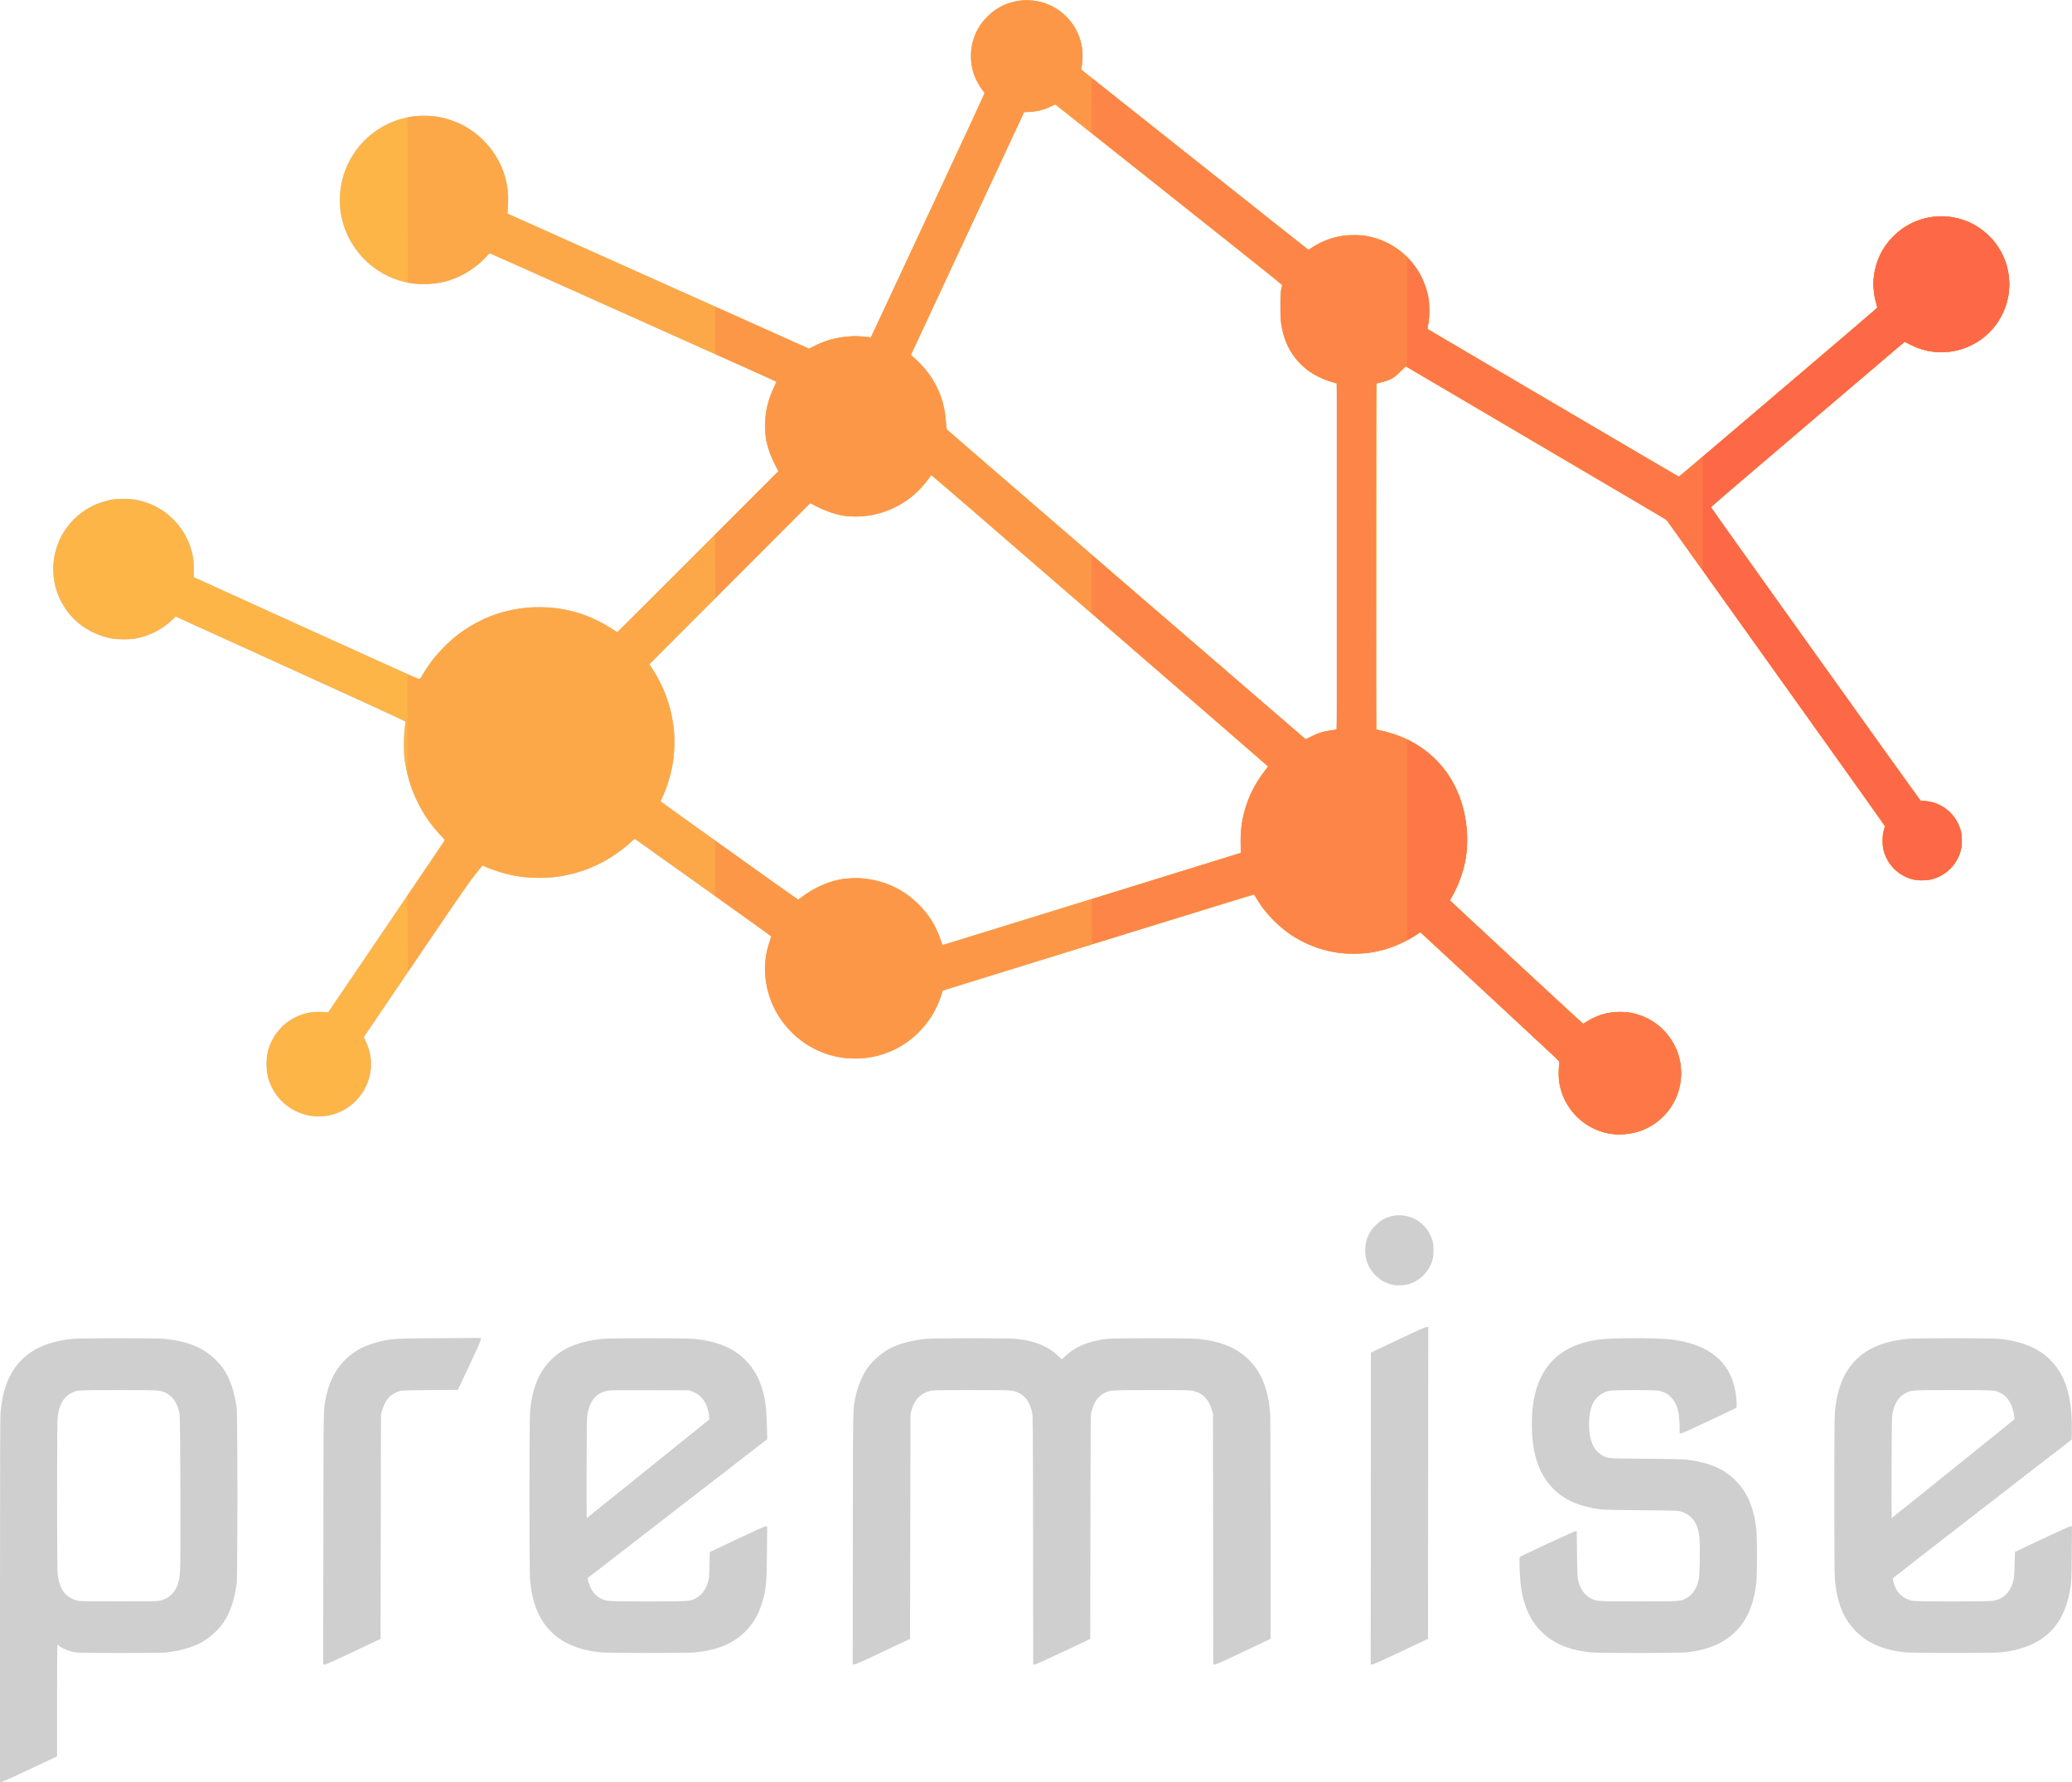<?xml version="1.0" encoding="UTF-8" standalone="no"?>
<!-- Created with Inkscape (http://www.inkscape.org/) -->

<svg
   version="1.1"
   id="svg1147"
   width="4500.174"
   height="3869.964"
   viewBox="0 0 4500.174 3869.964"
   sodipodi:docname="premise.svg"
   inkscape:version="1.2.2 (b0a84865, 2022-12-01)"
   xmlns:inkscape="http://www.inkscape.org/namespaces/inkscape"
   xmlns:sodipodi="http://sodipodi.sourceforge.net/DTD/sodipodi-0.dtd"
   xmlns="http://www.w3.org/2000/svg"
   xmlns:svg="http://www.w3.org/2000/svg">
  <defs
     id="defs1151" />
  <sodipodi:namedview
     id="namedview1149"
     pagecolor="#ffffff"
     bordercolor="#666666"
     borderopacity="1.0"
     inkscape:showpageshadow="2"
     inkscape:pageopacity="0.0"
     inkscape:pagecheckerboard="0"
     inkscape:deskcolor="#d1d1d1"
     showgrid="false"
     inkscape:zoom="0.0472"
     inkscape:cx="2224.5763"
     inkscape:cy="1927.9661"
     inkscape:window-width="733"
     inkscape:window-height="480"
     inkscape:window-x="0"
     inkscape:window-y="25"
     inkscape:window-maximized="0"
     inkscape:current-layer="g1153" />
  <g
     inkscape:groupmode="layer"
     inkscape:label="Image"
     id="g1153"
     transform="translate(-250,-565.036)">
    <g
       id="g1274">
      <path
         style="fill:#cfcfcf"
         d="m 250,4041.7 c 0,-261.263 0.347,-397.815 1.033,-406.75 4.857,-63.236 25.976,-105.827 65.967,-133.04 22.858,-15.554 52.055,-24.983 90,-29.066 17.666,-1.901 184.073,-1.934 201.5,-0.041 50.512,5.488 84.176,19.527 110.52,46.089 5.786,5.834 12.815,13.982 15.621,18.107 15.451,22.718 25.354,52.24 29.52,88 1.965,16.869 1.965,360.131 0,377 -4.219,36.22 -14.24,65.821 -29.959,88.5 -11.38,16.419 -32.063,34.305 -50.414,43.598 -19.448,9.848 -46.525,17.063 -74.577,19.872 -14.243,1.426 -183.944,1.387 -193.519,-0.045 -14.337,-2.144 -31.785,-8.987 -38.256,-15.005 -1.135,-1.056 -2.373,-1.92 -2.75,-1.92 -0.377,0 -0.701,54.562 -0.72,121.25 l -0.034,121.25 -58.844,27.75 c -37.833,17.842 -59.959,27.75 -61.966,27.75 h -3.122 v -393.3 z m 346.5,-0.204 c 10.829,-2.273 20.26,-7.412 27.132,-14.782 11.224,-12.038 15.786,-24.894 17.447,-49.159 1.492,-21.808 0.636,-334.039 -0.938,-341.789 -4.666,-22.983 -13.779,-37.123 -29.121,-45.185 -12.604,-6.623 -11.381,-6.545 -103.02,-6.545 -90.758,0 -89.849,-0.054 -102.503,6.116 -17.921,8.738 -28.174,27.581 -30.535,56.12 -1.242,15.015 -1.218,319.757 0.027,334.773 2.363,28.512 12.633,47.126 30.744,55.727 4.109,1.952 10.013,4.105 13.119,4.786 4.216,0.924 26.558,1.26 88.148,1.323 68.975,0.071 83.648,-0.156 89.5,-1.385 z M 952.281,3906.75 c 0.372,-293.954 0.099,-278.053 5.223,-304.75 9.531,-49.659 34.673,-86.022 74.527,-107.786 13.174,-7.194 33.878,-14.244 51.969,-17.695 23.365,-4.458 29.767,-4.733 121.75,-5.238 l 88.25,-0.485 -0.01,3.852 c 0,2.946 -5.834,16.199 -24.787,56.352 l -24.781,52.5 -60.963,0.523 c -55.448,0.475 -61.461,0.688 -66.463,2.345 -19.45,6.446 -30.747,19.228 -37.234,42.132 l -2.266,8 -0.5,243.929 -0.5,243.929 -58.5,27.756 c -43.272,20.531 -59.485,27.773 -62.283,27.821 l -3.783,0.065 0.346,-273.25 z m 1150,-0.5 c 0.364,-297.374 0.029,-279.295 5.693,-307.06 4.503,-22.074 14.598,-46.626 25.691,-62.484 11.828,-16.908 32.062,-34.443 50.548,-43.804 19.632,-9.941 45.593,-16.872 75.288,-20.098 17.262,-1.875 184.511,-1.866 199.5,0.011 24.082,3.016 41.771,7.712 57.5,15.264 13.385,6.427 20.944,11.573 31.059,21.148 l 8.454,8.002 6.959,-6.565 c 22.284,-21.022 50.823,-32.943 90.528,-37.816 15.72,-1.929 181.607,-1.947 199,-0.021 50.578,5.6 83.534,19.299 110.192,45.806 26.012,25.864 40.154,59.699 45.502,108.866 1.037,9.535 1.305,61.798 1.305,254.414 v 242.414 l -58.5,27.773 c -42.908,20.371 -59.496,27.79 -62.236,27.836 l -3.736,0.062 -0.287,-272.25 -0.287,-272.25 -2.228,-7.878 c -3.214,-11.367 -7.912,-20.211 -14.446,-27.196 -6.748,-7.215 -14.627,-11.701 -25.377,-14.45 -7.389,-1.89 -11.308,-1.975 -90.314,-1.958 -90.519,0.019 -90.663,0.027 -102.59,5.948 -15.155,7.523 -24.291,20.789 -29.294,42.534 -1.452,6.31 -1.645,30.9 -1.956,249.5 l -0.345,242.5 -58.822,27.75 c -37.709,17.789 -59.94,27.75 -61.935,27.75 h -3.112 l -0.301,-270.25 c -0.285,-255.789 -0.397,-270.647 -2.093,-277.664 -5.386,-22.281 -15.148,-35.928 -30.641,-42.837 -11.612,-5.178 -12.301,-5.213 -101.09,-5.232 -79.006,-0.017 -82.925,0.068 -90.314,1.958 -20.511,5.246 -33.324,18.647 -39.821,41.647 l -2.225,7.878 -0.525,244.408 -0.525,244.408 -58.887,27.842 C 2126.578,4171.559 2107.698,4180 2105.335,4180 h -3.39 z m 1124.968,-64.958 0.252,-338.708 58.5,-27.756 c 43.58,-20.678 59.457,-27.766 62.252,-27.792 l 3.751,-0.036 -0.251,338.642 -0.252,338.642 -58.908,27.858 C 3252.038,4171.321 3232.643,4180 3230.341,4180 h -3.344 z M 1552,4153.503 c -45.851,-5.368 -80.083,-19.934 -104.992,-44.676 -25.758,-25.586 -40.105,-59.599 -45.483,-107.826 -2.253,-20.205 -2.252,-354.81 0,-375 5.423,-48.596 19.508,-81.941 45.565,-107.875 25.863,-25.74 60.374,-39.908 110.409,-45.326 17.34,-1.878 183.995,-1.853 201,0.029 50.453,5.586 83.994,19.483 110.051,45.598 18.325,18.365 29.865,38.662 37.94,66.728 6.026,20.945 8.414,41.033 9.203,77.421 l 0.609,28.076 -194.401,150.323 c -106.921,82.678 -194.743,150.62 -195.16,150.982 -1.321,1.148 3.056,15.862 6.945,23.343 7.084,13.628 19.484,22.956 34.813,26.189 10.373,2.187 167.585,2.193 178,0.01 21.099,-4.43 35.304,-18.799 41.673,-42.154 1.853,-6.796 2.218,-11.554 2.733,-35.677 l 0.594,-27.835 58.962,-27.915 C 1891.686,3888.397 1910.446,3880 1912.823,3880 h 3.4 l -0.518,56.75 c -0.604,66.067 -1.751,79.156 -9.214,105.095 -8.088,28.113 -19.634,48.387 -37.959,66.655 -26.019,25.937 -58.516,39.688 -106.532,45.077 -16.8,1.886 -193.793,1.823 -210,-0.074 z m 105.672,-398.598 132.827,-107.095 -0.304,-5.655 c -0.168,-3.11 -1.234,-9.48 -2.371,-14.155 -5.06,-20.813 -16.748,-34.598 -34.899,-41.16 l -6.426,-2.323 -85.16,-0.291 c -72.032,-0.246 -86.252,-0.063 -92.24,1.185 -25.849,5.39 -40.473,24.577 -44.053,57.798 -0.999,9.267 -1.596,218.789 -0.624,218.789 0.232,0 60.195,-48.193 133.25,-107.095 z M 3702.5,4153.485 c -46.538,-5.421 -80.026,-19.861 -105.5,-45.495 -15.922,-16.022 -27.137,-34.789 -34.8,-58.238 -7.551,-23.104 -10.658,-44.266 -11.783,-80.267 -0.569,-18.184 -0.447,-22.201 0.698,-23.085 3.883,-3 119.166,-56.499 121.143,-56.219 l 2.243,0.319 0.554,49 c 0.458,40.537 0.838,50.223 2.201,56.08 4.854,20.866 14.143,34.07 29.154,41.441 12.093,5.938 12.193,5.944 102.092,5.944 89.883,0 90.075,-0.011 102,-5.931 15.023,-7.458 24.088,-20.496 29.152,-41.928 2.083,-8.814 3.117,-76.306 1.397,-91.106 -3.699,-31.817 -16.612,-49.406 -41.583,-56.642 -5.337,-1.547 -14.394,-1.8 -85.966,-2.4 -52.849,-0.444 -82.715,-1.072 -88,-1.852 -46.83,-6.909 -77.506,-20.38 -101.871,-44.738 -31.43,-31.42 -46.55,-76.7 -46.609,-139.579 -0.021,-22.637 0.953,-35.201 4.095,-52.789 12.962,-72.565 55.123,-115.431 127.385,-129.517 17.308,-3.374 33.362,-4.515 72,-5.117 44.772,-0.698 85.349,0.68 105.5,3.584 76.139,10.97 119.96,46.748 132.338,108.05 2.333,11.555 3.842,25.823 3.485,32.962 l -0.323,6.462 -58.5,27.752 c -38.361,18.198 -59.619,27.764 -61.75,27.788 l -3.25,0.036 v -12.539 c 0,-15.516 -1.469,-29.644 -4.1,-39.416 -5.929,-22.029 -20.166,-36.239 -40.655,-40.581 -9.959,-2.111 -97.697,-2.072 -107.746,0.047 -20.036,4.225 -34.573,18.345 -40.35,39.189 -3.16,11.403 -4.5,25.183 -3.861,39.706 1.612,36.639 13.94,57.601 38.71,65.822 6.358,2.11 8.211,2.172 85,2.842 62.687,0.547 80.917,1.002 90.5,2.262 47.642,6.264 78.665,19.713 104.054,45.11 25.651,25.659 39.863,59.165 44.986,106.057 2.025,18.535 2.004,98.025 -0.031,116 -5.313,46.942 -19.557,80.42 -45.073,105.936 -25.44,25.44 -59.502,39.898 -106.193,45.075 -18.11,2.008 -193.468,1.987 -210.743,-0.026 z m 684,0.031 c -46.34,-5.168 -79.804,-19.561 -105.576,-45.408 -27.711,-27.792 -42.077,-64.292 -45.894,-116.607 -1.393,-19.093 -1.39,-338.409 0,-356.55 4.259,-55.443 21.164,-95.191 52,-122.262 25.372,-22.274 58.381,-34.877 104.467,-39.884 17.39,-1.889 183.814,-1.86 201.5,0.036 66.746,7.154 108.988,31.837 134.344,78.5 15.993,29.432 23.282,68.405 22.47,120.145 l -0.314,19.984 -193.5,149.699 c -106.425,82.334 -193.944,150.398 -194.486,151.252 -1.378,2.17 1.619,13.279 5.995,22.224 6.561,13.411 20.042,23.67 35.376,26.92 10.025,2.125 167.515,2.059 177.587,-0.074 16.955,-3.591 29.172,-12.898 36.574,-27.861 6.382,-12.902 7.971,-22.544 8.673,-52.627 l 0.595,-25.5 58.712,-27.75 c 38.999,-18.433 59.793,-27.75 61.932,-27.75 h 3.22 l -0.477,58.25 c -0.481,58.793 -0.842,65.32 -4.731,85.584 -14.957,77.935 -63.604,120.434 -148.47,129.706 -17.385,1.899 -192.935,1.879 -210,-0.024 z m 105.64,-398.766 133.037,-107.25 -0.694,-6.5 c -2.618,-24.507 -13.27,-42.723 -29.702,-50.794 -12.656,-6.216 -11.895,-6.171 -102.781,-6.171 -91.639,0 -90.417,-0.078 -103.02,6.545 -15.243,8.01 -23.669,20.796 -28.632,43.449 -1.445,6.597 -1.687,20.376 -2.062,117.721 -0.234,60.638 -0.145,110.25 0.196,110.25 0.342,0 60.488,-48.263 133.659,-107.25 z M 3277.881,3355.996 c -7.695,-1.221 -19.262,-5.385 -25.748,-9.269 -2.965,-1.775 -8.694,-6.297 -12.732,-10.049 C 3223.241,3321.665 3215,3302.691 3215,3280.5 c 0,-22.191 8.241,-41.165 24.4,-56.179 8.783,-8.161 15.586,-12.39 25.495,-15.852 35.549,-12.42 74.296,3.744 91.159,38.031 5.963,12.123 7.424,18.843 7.394,34 -0.021,10.373 -0.475,14.578 -2.251,20.809 -7.644,26.835 -29.324,47.78 -55.537,53.655 -6.846,1.534 -21.247,2.069 -27.78,1.032 z M 3746.5,3027.492 c -11.238,-2.073 -18.761,-4.26 -28.9,-8.401 -40.878,-16.696 -70.82,-52.909 -80.28,-97.091 -1.946,-9.086 -2.567,-36.517 -1.056,-46.596 l 0.764,-5.096 -137.221,-127.404 c -75.472,-70.072 -143.438,-133.195 -151.036,-140.272 l -13.815,-12.868 -9.228,6.018 c -54.882,35.79 -115.829,48.367 -179.685,37.078 -28.059,-4.96 -57.163,-15.97 -82.901,-31.362 -31.949,-19.105 -64.428,-51.671 -83.636,-83.858 -3.164,-5.302 -6.26,-9.635 -6.88,-9.629 -0.62,0.01 -152.71,46.918 -337.979,104.25 l -336.852,104.239 -3.905,12 c -4.429,13.61 -15.381,36.505 -22.563,47.167 -12.35,18.335 -30.752,37.912 -46.778,49.763 -27.067,20.017 -59.307,33.043 -92.873,37.525 -10.09,1.347 -36.82,1.343 -47.704,-0.01 -54.291,-6.736 -101.376,-34.287 -134.514,-78.711 -20.683,-27.727 -33.852,-61.904 -37.412,-97.094 -2.648,-26.179 0.019,-49.121 8.861,-76.235 2.218,-6.802 3.709,-12.672 3.312,-13.046 -1.684,-1.587 -295.337,-210.863 -295.88,-210.863 -0.329,0 -3.721,2.946 -7.538,6.547 -16.505,15.57 -39.899,32.23 -61.303,43.657 -31.849,17.004 -62.935,27.046 -100.5,32.465 -19.049,2.748 -59.416,2.485 -79,-0.515 -26.017,-3.986 -52.011,-11.242 -74.028,-20.666 l -7.758,-3.321 -2.448,2.666 c -15.405,16.777 -34.459,43.934 -141.596,201.812 l -114.074,168.1 3.39,6.383 c 7.614,14.338 12.515,34.653 12.515,51.871 0,30.137 -11.995,58.91 -33.543,80.457 -44.977,44.977 -117.373,44.47 -161.756,-1.134 -9.024,-9.272 -13.813,-15.94 -19.574,-27.253 -9.401,-18.46 -12.418,-31.111 -12.418,-52.069 0,-20.958 3.017,-33.609 12.418,-52.069 15.821,-31.067 43.992,-52.306 78.988,-59.551 8.816,-1.825 28.467,-2.438 37.386,-1.167 l 5,0.713 125.5,-185.027 c 69.025,-101.765 126.152,-186.099 126.949,-187.409 1.399,-2.3 1.143,-2.7 -7.514,-11.685 -44.53,-46.224 -71.942,-105.478 -79.48,-171.804 -2.275,-20.018 -0.98,-56.222 2.594,-72.5 0.241,-1.1 -0.151,-2.761 -0.871,-3.69 -0.721,-0.93 -113.106,-52.524 -249.744,-114.655 L 631.5,1904.19 l -6.5,6.231 c -22.411,21.483 -48.614,35.239 -78.536,41.23 -12.58,2.519 -43.321,2.524 -55.874,0.01 -60.633,-12.144 -106.609,-56.034 -121.009,-115.52 -5.629,-23.254 -5.629,-47.026 0,-70.28 10.884,-44.961 39.98,-81.554 81.382,-102.351 9.2,-4.621 27.782,-10.801 39.079,-12.997 11.799,-2.293 33.276,-3.039 45.735,-1.589 58.771,6.844 108.609,47.12 127.546,103.076 6.226,18.397 9.057,38.525 8.016,57 l -0.535,9.5 243.598,110.638 C 1048.381,1989.988 1158,2039.438 1158,2039.026 c 0,-0.412 1.063,-0.546 2.363,-0.297 2.045,0.391 2.876,-0.47 6.168,-6.389 17.923,-32.222 46.596,-65.142 77.469,-88.941 70.461,-54.316 162.582,-73.107 249.532,-50.898 30.575,7.809 59.744,20.862 87.468,39.141 l 9.5,6.264 174.873,-174.826 174.873,-174.826 -5.564,-10.377 c -6.523,-12.166 -13.329,-28.719 -17.013,-41.377 -11.911,-40.929 -7.305,-87.859 12.767,-130.087 3.079,-6.478 5.253,-12.122 4.831,-12.542 -0.422,-0.42 -140.492,-63.353 -311.267,-139.85 l -310.5,-139.087 -8.247,8.934 c -23.218,25.151 -57.175,45.291 -89.753,53.23 -20.7,5.045 -51.656,6.477 -71.881,3.327 -53.844,-8.387 -99.88,-38.99 -128.802,-85.621 -17.88,-28.828 -26.849,-60.882 -26.798,-95.776 0.101,-70.103 39.345,-132.927 102.48,-164.057 43.145,-21.273 92.545,-24.651 138.326,-9.459 60.458,20.063 107.352,72.119 121.153,134.49 3.249,14.681 4.336,28.254 3.643,45.486 -0.354,8.808 -0.899,17.59 -1.21,19.515 l -0.566,3.5 327.617,146.738 327.617,146.738 14.21,-6.928 c 28.459,-13.876 55.796,-20.098 87.92,-20.013 7.309,0.019 17.468,0.626 22.575,1.348 5.107,0.722 9.449,1.044 9.65,0.715 0.554,-0.908 244.61,-523.151 246.106,-526.631 1.254,-2.915 1.109,-3.285 -3.717,-9.495 -28.44,-36.598 -33.416,-86.831 -12.706,-128.267 14.91,-29.832 44.102,-54.187 75.16,-62.708 18.711,-5.133 35.439,-6.251 52.393,-3.502 54.759,8.881 95.61,51.914 102.407,107.877 1.282,10.551 0.742,23.487 -1.452,34.835 l -1.297,6.708 246.282,195.542 C 2980.067,1019.006 3091.308,1107 3091.815,1107 c 0.506,0 4.018,-2.077 7.803,-4.615 20.227,-13.564 47.002,-23.303 72.723,-26.45 13.17,-1.612 35.258,-0.705 48.932,2.009 66.369,13.171 117.453,64.405 130.937,131.325 3.106,15.416 3.167,45.237 0.122,59.991 -1.432,6.938 -1.699,10.002 -0.923,10.598 4.016,3.086 543.395,319.545 544.712,319.589 1.971,0.065 430.885,-365.028 430.866,-366.754 -0.01,-0.655 -0.878,-3.949 -1.934,-7.32 -8.708,-27.774 -8.508,-60.229 0.543,-88.112 14.575,-44.898 50.274,-80.679 95.404,-95.623 35.083,-11.617 72.554,-9.324 107.5,6.579 16.758,7.626 36.425,22.156 48.226,35.629 24.566,28.046 37.423,61.754 37.441,98.155 0.038,77.912 -59.037,141.807 -136.716,147.869 -26.725,2.086 -53.296,-3.322 -78.073,-15.889 -6.484,-3.289 -12.149,-5.98 -12.588,-5.98 -1.24,0 -420.258,357.062 -420.534,358.355 -0.135,0.63 102.035,144.245 227.043,319.145 l 227.288,318 9.457,0.729 c 27.65,2.13 51.571,15.97 66.955,38.736 17.432,25.796 19.116,59.877 4.351,88.059 -22.386,42.73 -76.628,59.124 -118.349,35.769 -35.147,-19.674 -52.578,-61.256 -41.543,-99.102 l 2.568,-8.808 L 4106.762,2026.561 3869.5,1694.237 3594.602,1532.369 c -151.194,-89.028 -278.688,-164.061 -283.32,-166.74 l -8.422,-4.871 -10.739,10.871 c -5.906,5.979 -13.338,12.411 -16.514,14.294 -6.832,4.049 -18.095,8.17 -28.857,10.558 l -7.75,1.72 v 375.431 c 0,299.481 0.253,375.506 1.25,375.801 0.688,0.203 6.65,1.586 13.25,3.072 68.931,15.522 125.102,57.94 155.376,117.335 14.703,28.845 23.015,57.458 26.594,91.537 5.73,54.563 -5.014,104.671 -32.831,153.124 l -3.445,6 144.599,134.203 144.599,134.203 4.784,-3.437 c 14.139,-10.158 37.086,-19.144 55.952,-21.91 56.081,-8.223 111.796,20.551 137.603,71.066 6.384,12.496 9.719,21.832 12.198,34.142 9.183,45.606 -5.038,91.079 -38.548,123.263 -19.193,18.434 -44.779,31.269 -70.719,35.476 -11.05,1.792 -33.412,1.785 -43.162,-0.014 z m -1124.982,-510.372 322.982,-99.88 -0.345,-18.37 c -0.818,-43.586 7.601,-81.451 26.319,-118.37 8.222,-16.217 15.084,-27.031 25.944,-40.888 7.476,-9.539 7.685,-9.95 5.916,-11.646 C 2997.388,2223.224 2273.615,1597 2273.081,1597 c -0.34,0 -3.529,4.123 -7.085,9.162 -7.509,10.639 -22.907,27.1 -33.859,36.198 -20.606,17.116 -45.907,30.369 -71.918,37.673 -19.77,5.551 -26.667,6.405 -51.719,6.404 -20.107,0 -24.258,-0.281 -33,-2.226 -16.86,-3.751 -32.248,-9.326 -49.5,-17.936 l -16.5,-8.234 -32.573,32.73 c -17.915,18.001 -96.387,96.721 -174.383,174.932 l -141.811,142.203 6.208,9.584 c 26.992,41.667 42.75,86.939 47.169,135.511 1.401,15.406 0.579,48.536 -1.565,63 -4.151,28.008 -12.404,55.896 -24.268,82 l -3.409,7.5 2.815,2.185 c 1.548,1.202 68.73,49.207 149.291,106.678 l 146.476,104.493 4.524,-3.453 c 27.435,-20.939 56.035,-34.43 85.933,-40.535 12.659,-2.585 42.134,-3.605 55.721,-1.929 77.331,9.539 142.01,63.011 164.577,136.06 2.222,7.193 2.587,8 3.62,8 0.39,0 146.051,-44.946 323.691,-99.88 z m 478.125,-353.621 c 13.636,-6.894 24.954,-10.388 40.4,-12.47 4.651,-0.627 9.469,-1.349 10.707,-1.604 l 2.25,-0.464 v -375.439 -375.439 l -7.25,-2.086 c -11.773,-3.387 -30.312,-10.986 -39.082,-16.019 -13.532,-7.766 -21.656,-13.938 -32.203,-24.464 -11.807,-11.785 -20.641,-24.368 -27.964,-39.835 -12.335,-26.052 -15.882,-45.633 -15.884,-87.68 -9e-4,-26.036 0.36,-29.963 3.909,-42.5 0.477,-1.687 -38.031,-32.653 -246.01,-197.824 l -246.576,-195.824 -9.22,4.459 c -15.733,7.61 -29.825,11.225 -48.111,12.344 l -10.38,0.635 -122.222,261.906 c -67.222,144.048 -122.422,262.673 -122.667,263.611 -0.306,1.171 1.755,3.538 6.59,7.566 29.075,24.22 52.886,61.969 62.558,99.178 3.498,13.458 5.299,25.282 6.365,41.788 0.611,9.466 1.329,14.25 2.27,15.143 6.153,5.832 778.254,671.519 778.865,671.519 0.438,0 6.583,-2.925 13.654,-6.5 z"
         id="path1288" />
      <path
         style="fill:#fdb548"
         d="m 3755.5,3028.3 c -55.113,-5.007 -102.856,-46.104 -116.454,-100.245 -4.034,-16.06 -4.769,-31.468 -2.554,-53.556 l 0.501,-5 -150.44,-139.481 c -82.742,-76.715 -150.892,-139.632 -151.444,-139.816 -0.552,-0.184 -4.29,1.864 -8.306,4.551 -59.046,39.506 -131.58,51.575 -200.384,33.341 -59.981,-15.895 -114.73,-57.047 -146.128,-109.837 -2.865,-4.817 -5.565,-9.313 -6,-9.991 -0.587,-0.916 -87.705,25.661 -338.831,103.365 l -338.041,104.598 -3.727,11.635 c -18.131,56.601 -62.148,103.067 -117.055,123.57 -42.067,15.708 -89.611,16.572 -132.136,2.403 -11.234,-3.743 -34.663,-15.157 -44.192,-21.529 -44.175,-29.539 -74.623,-74.335 -84.819,-124.788 -6.782,-33.561 -5.02,-63.52 5.668,-96.382 2.966,-9.119 3.727,-12.655 2.901,-13.48 -0.616,-0.616 -67.368,-48.442 -148.339,-106.282 L 1628.5,2386.215 l -5,4.769 c -14.247,13.589 -34.582,28.831 -53.251,39.917 -72.451,43.02 -160.713,52.551 -240.625,25.985 -8.181,-2.72 -18.684,-6.6 -23.34,-8.622 l -8.464,-3.676 -1.66,2.124 c -0.913,1.168 -7.797,9.699 -15.298,18.957 -10.527,12.993 -38.79,53.899 -123.906,179.333 -60.647,89.375 -111.782,164.781 -113.634,167.57 l -3.366,5.07 4.46,9.43 c 15.228,32.197 15.081,66.989 -0.416,98.579 -16.232,33.089 -47.031,56.24 -83,62.389 -10.428,1.783 -30.705,1.522 -40.5,-0.521 -29.167,-6.082 -53.836,-21.918 -70.399,-45.191 -14.461,-20.32 -21.178,-41.357 -21.178,-66.326 0,-23.75 5.899,-43.489 18.782,-62.852 23.081,-34.689 63.223,-53.917 104.461,-50.037 5.591,0.526 10.487,0.604 10.879,0.173 1.599,-1.759 252.042,-371.348 252.574,-372.732 0.374,-0.975 -2.775,-5.103 -8.998,-11.795 -21.809,-23.453 -36.355,-44.687 -50.618,-73.893 -13.941,-28.546 -22.725,-58.087 -27.167,-91.363 -2.051,-15.366 -1.768,-53.144 0.512,-68.188 1.796,-11.851 1.796,-12.241 0,-14.114 -1.016,-1.059 -113.438,-52.609 -249.826,-114.554 l -247.979,-112.628 -5.521,5.323 c -22.841,22.024 -48.924,35.79 -79.293,41.849 -15.867,3.166 -41.585,3.131 -56.728,-0.077 C 435.827,1939.636 393.13,1903.52 375.193,1854 368.506,1835.541 366,1821.091 366,1801 c 0,-20.091 2.506,-34.541 9.193,-53 15.291,-42.213 51.211,-77.192 93.867,-91.407 18.881,-6.292 29.149,-7.942 49.44,-7.942 20.291,0 30.56,1.649 49.44,7.942 45.436,15.142 82.419,53.282 96.438,99.454 5.116,16.851 5.932,22.478 6.225,42.953 l 0.28,19.5 242.989,110.5 c 133.644,60.775 244.303,110.545 245.911,110.599 2.571,0.087 3.315,-0.616 6.196,-5.856 4.825,-8.777 17.678,-27.892 26.051,-38.743 9.463,-12.264 36.782,-39.571 48.971,-48.951 54.459,-41.905 113.183,-62.13 180.5,-62.167 35.517,-0.019 67.45,5.616 100.371,17.715 12.709,4.67 39.358,17.816 50.629,24.974 4.95,3.144 11.165,7.086 13.811,8.76 l 4.811,3.045 174.777,-174.775 174.777,-174.775 -8.125,-16.163 c -16.713,-33.245 -23.127,-63.082 -20.555,-95.622 2.023,-25.59 8.082,-48.165 19.018,-70.857 l 5.936,-12.316 -5.225,-2.316 c -2.874,-1.274 -81.275,-36.389 -174.225,-78.034 -92.95,-41.645 -230.763,-103.385 -306.252,-137.201 -75.489,-33.816 -137.604,-61.333 -138.034,-61.15 -0.43,0.183 -3.692,3.483 -7.248,7.333 -25.842,27.979 -59.981,47.762 -95.743,55.484 -21.096,4.555 -50.507,5.17 -71.224,1.49 -66.02,-11.727 -121.118,-59.908 -142.035,-124.202 C 975.82,990.277 993.192,918.808 1042,870 c 58.385,-58.385 148.258,-70.357 219.883,-29.292 58.977,33.814 95.601,100.119 91.578,165.792 -0.438,7.15 -0.833,15.157 -0.878,17.794 l -0.082,4.794 76.5,34.275 c 42.075,18.852 189.376,84.83 327.337,146.618 l 250.837,112.343 10.317,-5.18 c 23.924,-12.011 42.523,-17.645 68.144,-20.642 16.307,-1.907 27.718,-1.901 43.282,0.026 6.796,0.841 12.463,1.404 12.593,1.25 1.803,-2.139 247.488,-530.251 247.074,-531.097 -0.318,-0.65 -3.07,-4.332 -6.115,-8.182 -6.224,-7.868 -15.24,-25.466 -18.42,-35.954 -5.477,-18.06 -6.644,-40.898 -3.004,-58.762 5.143,-25.239 15.356,-44.312 33.389,-62.359 16.263,-16.275 34.168,-26.648 55.212,-31.987 69.995,-17.756 139.02,27.717 150.373,99.062 1.588,9.98 1.356,29.61 -0.461,38.981 -1.538,7.931 -1.534,7.995 0.698,10.122 1.235,1.177 111.596,88.891 245.246,194.92 133.65,106.029 243.731,193.405 244.624,194.17 1.423,1.218 2.644,0.707 9.868,-4.128 37.8,-25.301 85.91,-33.386 131.007,-22.016 45.807,11.549 84.895,43.252 105.972,85.951 10.81,21.9 14.878,36.276 17.192,60.763 1.312,13.884 0.31,30.247 -2.731,44.59 -0.858,4.045 -1.418,7.485 -1.246,7.646 0.237,0.222 519.614,305.788 541.845,318.785 l 4.532,2.65 49.468,-42.129 c 27.207,-23.171 123.694,-105.394 214.414,-182.717 90.72,-77.324 165.546,-141.042 166.279,-141.597 1.097,-0.829 0.986,-2.018 -0.626,-6.703 -5.951,-17.298 -8.7,-45.839 -6.138,-63.735 5.02,-35.067 19.175,-63.244 43.819,-87.228 10.777,-10.488 24.669,-20.521 37.02,-26.735 40.163,-20.207 91.739,-20.015 132.388,0.492 27.163,13.704 54.136,41.356 66.552,68.227 9.134,19.77 13.181,36.938 13.951,59.19 0.607,17.519 -1.333,32.429 -6.245,48 -20.342,64.488 -80.365,106.737 -147.357,103.721 -22.57,-1.016 -41.245,-6.077 -62.027,-16.809 -11.265,-5.817 -11.47,-5.878 -13.5,-4.038 -1.134,1.028 -62.812,53.576 -137.062,116.774 -280.09,238.398 -282.587,240.541 -281.683,241.714 0.482,0.626 103.142,144.349 228.133,319.384 124.991,175.035 227.655,317.999 228.141,317.699 1.582,-0.978 20.91,1.622 27.748,3.732 28.976,8.944 50.595,31.723 59.152,62.324 2.141,7.656 2.445,27.242 0.567,36.511 -7.089,34.986 -33.645,61.553 -68.531,68.559 -9.288,1.865 -28.897,1.554 -36.527,-0.579 -25.395,-7.101 -44.716,-22.411 -56.179,-44.517 -10.193,-19.657 -12.482,-43.035 -6.25,-63.838 1.131,-3.775 1.826,-7.464 1.544,-8.197 -0.281,-0.734 -107.142,-150.645 -237.467,-333.136 L 3869.193,1693.5 3587.985,1528 c -154.664,-91.025 -282.053,-165.904 -283.086,-166.398 -1.56,-0.746 -3.901,1.066 -13.812,10.69 -10.462,10.159 -13.085,12.143 -21.26,16.078 -5.337,2.569 -13.39,5.421 -18.827,6.668 -5.225,1.198 -10.062,2.341 -10.75,2.539 -0.997,0.287 -1.25,76.398 -1.25,376.255 v 375.894 l 8.75,1.735 c 65.824,13.051 121.597,51.618 154.491,106.83 32.429,54.432 42.746,126.746 27.138,190.209 -4.901,19.928 -16.819,48.939 -26.966,65.643 l -3.683,6.062 4.385,4.272 c 2.412,2.349 67.521,62.84 144.687,134.424 87.953,81.59 140.75,129.887 141.5,129.44 0.658,-0.392 3.447,-2.248 6.197,-4.126 7.088,-4.84 23.593,-12.658 33,-15.631 18.223,-5.758 43.317,-7.422 62.258,-4.129 37.944,6.597 71.213,29.202 91.21,61.973 5.676,9.303 11.491,22.733 14.438,33.351 7.386,26.607 6.249,56.424 -3.115,81.722 -15.207,41.084 -49.077,71.829 -91.348,82.923 -14.527,3.812 -31.534,5.232 -46.444,3.878 z m -1121,-514.801 c 170.5,-52.693 310.298,-96.073 310.662,-96.402 0.364,-0.329 0.231,-6.672 -0.296,-14.097 -1.689,-23.79 1.824,-54.739 9.081,-80.013 8.319,-28.97 23.375,-58.517 41.919,-82.263 4.199,-5.377 7.634,-10.308 7.634,-10.958 0,-0.65 -164.429,-143.564 -365.398,-317.586 -263.601,-228.256 -365.613,-316.024 -366.171,-315.042 -5.974,10.515 -22.709,29.974 -35.226,40.961 -43.111,37.84 -104.109,55.869 -157.204,46.465 -19.701,-3.489 -45.128,-12.992 -64.803,-24.218 l -4.803,-2.74 -174.915,174.947 -174.915,174.947 7.217,11.075 c 26.425,40.55 42.916,88.864 46.7,136.82 3.662,46.408 -4.785,94.878 -24.067,138.088 -2.704,6.059 -4.896,11.467 -4.871,12.017 0.032,0.711 285.206,204.937 297.278,212.893 0.95,0.626 3.275,-0.609 7.766,-4.123 23.28,-18.217 53.726,-32.748 80.195,-38.275 77.679,-16.221 160.374,19.68 202.804,88.044 7.579,12.212 16.225,30.544 19.942,42.284 1.772,5.597 3.386,10.464 3.587,10.816 0.201,0.352 6.557,-1.267 14.124,-3.598 7.567,-2.331 153.259,-47.35 323.759,-100.043 z m 462.757,-348.438 c 14.676,-7.752 23.702,-10.668 41.568,-13.43 l 14.675,-2.269 v -375.829 -375.829 l -8,-2.226 c -31.817,-8.854 -59.793,-25.872 -77.723,-47.281 -18.542,-22.139 -28.312,-43.58 -34.492,-75.697 -1.079,-5.604 -1.681,-16.833 -2.013,-37.5 -0.468,-29.16 -0.108,-34.509 3.301,-49.124 0.58,-2.485 -12.363,-12.929 -244.23,-197.085 -134.663,-106.954 -245.764,-195.037 -246.89,-195.74 -1.779,-1.111 -2.998,-0.8 -9.289,2.367 C 2518.664,803.223 2499.27,808 2483.08,808 h -8.658 l -122.961,263.565 c -67.629,144.961 -123.059,263.873 -123.178,264.25 -0.119,0.377 1.824,2.223 4.317,4.104 7.571,5.708 25.007,23.994 32.778,34.376 23.429,31.3 35.922,65.28 38.818,105.574 0.863,12.006 1.593,16.877 2.74,18.275 1.305,1.591 778.044,672.579 778.821,672.787 0.141,0.038 5.316,-2.604 11.5,-5.87 z"
         id="path1286" />
      <path
         style="fill:#fda848"
         d="m 3755.5,3028.3 c -55.113,-5.007 -102.856,-46.104 -116.454,-100.245 -4.035,-16.064 -4.777,-31.678 -2.546,-53.556 l 0.51,-5 -150.38,-139.458 c -82.709,-76.702 -150.862,-139.619 -151.452,-139.816 -0.59,-0.197 -4.359,1.841 -8.375,4.528 -74.232,49.666 -169.054,55.305 -248.275,14.765 -24.299,-12.434 -40.264,-24.142 -60.622,-44.456 -18.482,-18.442 -30.268,-33.536 -40.872,-52.345 -2.35,-4.169 -3.716,-5.643 -4.896,-5.284 -0.9,0.274 -36.512,11.278 -79.137,24.454 -42.625,13.176 -192.7,59.562 -333.5,103.08 -140.8,43.519 -257.426,79.576 -259.168,80.128 -2.841,0.9 -3.389,1.746 -5.315,8.203 -10.753,36.053 -32.86,70.207 -60.517,93.494 -47.438,39.942 -108.647,55.417 -168.5,42.601 -37.116,-7.947 -69.089,-25.447 -96.571,-52.854 -37.646,-37.544 -57.443,-85.061 -57.423,-137.826 0.01,-22.092 2.861,-38.669 10.449,-60.724 l 3.323,-9.658 -147.538,-105.417 c -81.146,-57.979 -148.129,-105.767 -148.852,-106.196 -0.881,-0.522 -4.372,2.054 -10.601,7.826 -38.385,35.564 -89.686,61.449 -141.668,71.481 -33.127,6.393 -70.815,6.886 -104.119,1.362 -20.609,-3.418 -48.795,-11.733 -68.41,-20.18 l -6.91,-2.976 -15.59,19.217 c -12.492,15.398 -28.606,38.404 -81.09,115.775 l -65.5,96.558 -0.256,-82.448 -0.256,-82.449 41.006,-60.401 c 22.553,-33.221 41.006,-60.701 41.006,-61.067 0,-0.366 -4.111,-4.965 -9.135,-10.221 -20.355,-21.292 -36.404,-44.352 -49.897,-71.697 -9.623,-19.502 -14.148,-31.017 -19.513,-49.657 L 1135,2245.84 v -107.887 -107.887 l 9.75,4.561 c 5.362,2.508 11.639,4.75 13.947,4.982 l 4.197,0.421 4.159,-7.265 c 35.76,-62.463 93.66,-110.609 160.446,-133.417 20.298,-6.932 44.895,-12.158 67.947,-14.436 14.877,-1.47 51.033,-0.634 65.356,1.511 43.618,6.533 81.967,21.03 118.24,44.698 5.799,3.784 10.974,6.88 11.501,6.88 0.527,0 79.563,-78.638 175.637,-174.75 l 174.68,-174.75 -8.229,-16.5 c -8.728,-17.501 -14.256,-32.591 -17.83,-48.671 -1.876,-8.441 -2.193,-13.006 -2.244,-32.329 -0.039,-14.83 0.403,-25.056 1.297,-30 3.866,-21.389 9.282,-38.357 17.814,-55.817 3.042,-6.224 5.373,-11.424 5.18,-11.556 -0.193,-0.132 -5.525,-2.547 -11.85,-5.368 -12.253,-5.464 -196.617,-88.068 -345.5,-154.801 -49.5,-22.187 -129.6,-58.117 -178,-79.844 l -88,-39.504 -8.73,9.332 c -36.695,39.222 -88.82,60.675 -141.27,58.14 -7.7,-0.372 -17.15,-1.218 -21,-1.88 l -7,-1.203 -0.253,-179.159 -0.253,-179.159 7.253,-1.341 c 4.677,-0.865 15.066,-1.335 29.253,-1.326 18.883,0.013 23.606,0.338 33.334,2.296 27.584,5.551 53.006,16.836 75.593,33.555 10.303,7.626 28.52,25.807 36.207,36.134 21.905,29.43 33.747,61.058 36.32,97.003 0.792,11.064 0.012,30.832 -1.543,39.121 -0.54,2.88 -0.3,3.47 1.731,4.256 1.297,0.502 28.683,12.704 60.858,27.115 32.175,14.411 103.05,46.143 157.5,70.516 54.45,24.373 159.525,71.415 233.5,104.539 73.975,33.124 149.773,67.049 168.439,75.389 l 33.939,15.164 11.061,-5.701 c 24.284,-12.517 47.138,-18.764 76.584,-20.936 14.09,-1.039 23.048,-0.688 41.477,1.626 l 5,0.628 123.921,-265.226 c 84.664,-181.204 123.629,-265.622 123,-266.476 -21.166,-28.717 -27.952,-46.227 -29.073,-75.017 -1.056,-27.108 5.271,-49.645 20.483,-72.968 5.887,-9.025 22.628,-25.783 31.786,-31.819 48.632,-32.051 110.434,-27.058 151.792,12.263 24.118,22.931 37.587,54.167 37.593,87.181 0,7.074 -0.688,16.1 -1.614,21.146 -0.889,4.842 -1.452,8.93 -1.252,9.086 1.938,1.509 244.673,194.098 333.364,264.494 137.511,109.146 150.796,119.686 156.256,123.962 l 4.256,3.333 4.744,-3.401 c 34.609,-24.813 83.089,-34.863 126.243,-26.171 10.378,2.09 29.856,8.796 39.205,13.497 34.809,17.502 60.482,43.612 76.654,77.963 9.069,19.262 13.167,34.578 15.305,57.197 1.312,13.884 0.31,30.247 -2.731,44.59 -0.858,4.045 -1.416,7.497 -1.241,7.672 0.231,0.231 508.396,299.176 541.84,318.755 l 4.532,2.653 49.468,-42.129 c 27.207,-23.171 123.694,-105.394 214.414,-182.717 90.72,-77.324 165.546,-141.042 166.279,-141.597 1.097,-0.829 0.986,-2.018 -0.626,-6.703 -5.951,-17.298 -8.7,-45.839 -6.138,-63.735 5.02,-35.067 19.175,-63.244 43.819,-87.228 10.777,-10.488 24.669,-20.521 37.02,-26.735 40.163,-20.207 91.739,-20.015 132.388,0.492 27.163,13.704 54.136,41.356 66.552,68.227 9.134,19.77 13.181,36.938 13.951,59.19 0.607,17.519 -1.333,32.429 -6.245,48 -20.342,64.488 -80.365,106.737 -147.357,103.721 -22.57,-1.016 -41.245,-6.077 -62.027,-16.809 -11.265,-5.817 -11.47,-5.878 -13.5,-4.038 -1.134,1.028 -62.812,53.576 -137.062,116.774 -280.09,238.398 -282.587,240.541 -281.683,241.714 0.482,0.626 103.142,144.349 228.133,319.384 124.991,175.035 227.655,317.999 228.141,317.699 1.582,-0.978 20.91,1.622 27.748,3.732 28.976,8.944 50.595,31.723 59.152,62.324 2.141,7.656 2.445,27.242 0.567,36.511 -7.089,34.986 -33.645,61.553 -68.531,68.559 -9.288,1.865 -28.897,1.554 -36.527,-0.579 -25.395,-7.101 -44.716,-22.411 -56.179,-44.517 -10.193,-19.657 -12.482,-43.035 -6.25,-63.838 1.131,-3.775 1.826,-7.464 1.544,-8.197 -0.281,-0.734 -107.141,-150.645 -237.464,-333.136 L 3869.198,1693.5 3741.349,1618.324 C 3671.032,1576.978 3544.2,1502.339 3459.5,1452.461 c -84.7,-49.878 -154.573,-90.913 -155.273,-91.19 -0.703,-0.278 -6.524,4.589 -13,10.869 -15.193,14.732 -23.764,19.353 -44.227,23.843 l -7.5,1.646 -0.251,376.074 -0.251,376.074 3.751,0.67 c 20.432,3.649 46.414,12.201 66,21.722 31.027,15.084 61.661,40.684 81.737,68.306 41.268,56.781 56.446,137.609 38.974,207.546 -5.249,21.009 -16.806,49.265 -27.046,66.121 l -3.683,6.062 4.385,4.272 c 2.412,2.349 67.521,62.84 144.687,134.424 87.953,81.59 140.75,129.887 141.5,129.44 0.658,-0.392 3.447,-2.248 6.197,-4.126 7.088,-4.84 23.593,-12.658 33,-15.631 18.223,-5.758 43.317,-7.422 62.258,-4.129 37.944,6.597 71.213,29.202 91.21,61.973 5.676,9.303 11.491,22.733 14.438,33.351 7.386,26.607 6.249,56.424 -3.115,81.722 -15.207,41.084 -49.077,71.829 -91.348,82.923 -14.527,3.812 -31.534,5.232 -46.444,3.878 z M 2560.729,2536.408 C 2705.803,2491.532 2851.725,2446.387 2885,2436.086 l 60.5,-18.73 -0.17,-3.428 c -0.805,-16.239 -0.214,-44.068 1.157,-54.428 5.905,-44.632 23.768,-86.463 52.31,-122.5 l 5.94,-7.5 -74.619,-64.589 C 2889.078,2129.387 2787.775,2041.663 2705,1969.968 2436.736,1737.614 2302.977,1621.771 2287.718,1608.578 c -13.019,-11.256 -15.073,-12.695 -15.932,-11.16 -3.214,5.743 -17.613,23.39 -25.762,31.573 -33.544,33.684 -75.671,53.074 -124.124,57.129 -32.521,2.722 -61.667,-3.461 -95.76,-20.313 l -16.36,-8.087 -174.994,174.994 -174.994,174.994 5.962,9.003 c 28.358,42.824 44.821,91.754 48.211,143.29 2.924,44.442 -5.293,89.414 -24.407,133.589 l -5.384,12.443 38.163,27.175 c 20.989,14.947 87.444,62.344 147.675,105.328 60.232,42.984 110.461,78.744 111.619,79.468 1.898,1.185 2.688,0.868 7.987,-3.206 40.419,-31.076 84.572,-45.225 130.668,-41.874 25.807,1.876 49.011,7.833 70.567,18.115 22.383,10.677 35.793,20.362 55.179,39.851 11.586,11.649 16.298,17.269 23.236,27.721 10.516,15.841 18.413,31.869 23.466,47.628 2.07,6.456 3.867,11.743 3.993,11.75 0.126,0.01 118.926,-36.704 264,-81.58 z m 537.459,-371.703 c 15.181,-7.762 22.519,-10.126 39.802,-12.821 7.43,-1.159 14.072,-2.268 14.759,-2.464 0.997,-0.285 1.25,-76.327 1.25,-375.92 0,-299.588 -0.253,-375.637 -1.25,-375.929 -39.748,-11.636 -62.189,-24.441 -83.028,-47.374 -18.205,-20.035 -30.08,-45.099 -35.912,-75.795 -2.044,-10.759 -2.264,-14.927 -2.286,-43.402 -0.021,-27.178 0.229,-32.581 1.823,-39.38 l 1.847,-7.88 -2.347,-2.239 c -1.9,-1.812 -172.372,-137.298 -455.662,-362.145 l -35.315,-28.029 -8.356,4.194 C 2518.133,803.24 2498.681,808 2482.516,808 h -8.222 l -123.227,264.162 -123.227,264.162 3.33,2.494 c 6.954,5.207 27.811,27.07 34.519,36.183 23.436,31.84 35.69,65.473 38.364,105.295 0.552,8.217 1.449,15.772 1.994,16.79 0.545,1.018 66.57,58.444 146.722,127.614 260.461,224.771 354.751,306.134 473.732,408.784 64.35,55.518 126.45,109.152 138,119.186 11.55,10.034 21.085,18.264 21.188,18.287 0.104,0.024 5.729,-2.79 12.5,-6.252 z"
         id="path1284" />
      <path
         style="fill:#fd9748"
         d="m 3752.5,3027.912 c -71.593,-8.669 -123.617,-73.432 -116.524,-145.056 0.704,-7.113 1.11,-13.082 0.902,-13.265 -0.208,-0.183 -68.262,-63.374 -151.231,-140.423 l -150.853,-140.09 -7.552,5.096 c -29.114,19.646 -61.458,32.653 -96.932,38.98 -11.128,1.985 -16.224,2.289 -38.81,2.316 -20.299,0.024 -28.522,-0.366 -37.5,-1.778 -51.416,-8.087 -96.916,-30.487 -133.337,-65.641 -17.198,-16.599 -33.173,-36.877 -43.566,-55.3 -1.784,-3.163 -3.413,-5.75 -3.62,-5.75 -0.207,0 -35.386,10.831 -78.177,24.068 -108.231,33.482 -117.686,36.404 -365.301,112.898 -121.275,37.465 -223.26,69.018 -226.633,70.118 l -6.133,2.001 -4.139,12.707 c -9.888,30.36 -23.889,52.965 -47.581,76.818 -23.532,23.692 -46.632,38.257 -76.029,47.936 -62.67,20.635 -128.989,9.416 -181.745,-30.743 -16.788,-12.779 -36.567,-35.044 -48.241,-54.303 -13.691,-22.586 -23.117,-50.543 -26.562,-78.779 -1.702,-13.95 -0.734,-40.418 1.974,-53.934 1.706,-8.52 8.15,-30.468 10.688,-36.404 0.263,-0.615 -27.201,-20.865 -61.031,-45 l -61.509,-43.882 -0.03,-59.747 -0.03,-59.746 10.25,7.359 c 56.915,40.864 168.576,120.015 169.76,120.334 0.83,0.224 4.67,-2.048 8.532,-5.049 22.451,-17.444 52.73,-31.724 79.486,-37.486 42.615,-9.177 93.649,-0.923 132.37,21.408 15.377,8.868 27.875,18.577 41.663,32.366 23.642,23.642 38.609,47.938 48.272,78.363 2.756,8.678 3.346,9.744 5.141,9.289 1.115,-0.282 72.452,-22.312 158.527,-48.955 86.075,-26.643 228.05,-70.559 315.5,-97.591 87.45,-27.032 162.084,-50.154 165.854,-51.382 l 6.854,-2.233 0.209,-27.465 c 0.18,-23.643 0.524,-29.187 2.476,-39.837 7.762,-42.346 24.454,-79.757 49.684,-111.356 5.686,-7.121 7.099,-9.499 6.152,-10.354 -0.676,-0.61 -50.053,-43.334 -109.728,-94.943 -59.675,-51.608 -113.45,-98.174 -119.5,-103.479 -6.05,-5.305 -78.262,-67.887 -160.471,-139.071 -82.209,-71.184 -192.459,-166.66 -245,-212.168 -52.541,-45.508 -95.762,-82.746 -96.047,-82.75 -0.285,0 -3.435,4.129 -7,9.185 -7.372,10.457 -25.069,29.307 -35.47,37.781 -44.086,35.92 -104.626,51.325 -157.058,39.965 -17.257,-3.739 -39.193,-12.175 -55.492,-21.341 l -8.277,-4.654 -103.092,103.278 L 1803.5,1863.5 l -0.257,-68.49 -0.257,-68.49 68.986,-69.01 68.986,-69.01 -8.236,-16.5 c -8.66,-17.348 -14.275,-32.836 -17.948,-49.5 -1.895,-8.597 -2.208,-13.087 -2.234,-32 -0.032,-23.61 0.64,-29.477 5.515,-48.135 3.758,-14.383 7.838,-25.36 13.993,-37.656 2.723,-5.44 4.952,-10.192 4.952,-10.559 0,-0.368 -30.145,-14.165 -66.989,-30.66 l -66.989,-29.991 -0.011,-50.75 c -0.01,-27.913 0.326,-50.751 0.739,-50.752 0.412,-10e-4 9.75,4.039 20.75,8.978 11,4.939 56.671,25.396 101.491,45.46 l 81.491,36.48 7.014,-3.85 c 19.619,-10.768 42.841,-18.433 65.004,-21.459 17.614,-2.404 30.012,-2.831 42.5,-1.463 6.325,0.693 13.421,1.282 15.768,1.308 l 4.269,0.048 30.362,-65 c 16.699,-35.75 72.106,-154.325 123.126,-263.5 51.02,-109.175 92.953,-199.4 93.185,-200.5 0.263,-1.252 -0.844,-3.495 -2.963,-6 -17.595,-20.797 -27.709,-51.294 -26.49,-79.87 1.366,-32.001 12.941,-58.696 35.134,-81.029 23.127,-23.272 52.789,-35.59 85.728,-35.599 66.953,-0.018 120.859,53.75 120.878,120.571 0,6.091 -0.709,15.221 -1.58,20.291 l -1.583,9.217 2.333,1.868 c 14.891,11.922 485.685,385.539 490.485,389.244 0.748,0.577 4.082,-1.014 9.5,-4.533 17.532,-11.388 36.947,-19.439 57.47,-23.832 9.607,-2.056 13.508,-2.324 33.378,-2.289 19.421,0.034 23.846,0.34 32.338,2.235 57.224,12.773 102.426,52.227 121.7,106.226 9.721,27.234 11.853,53.056 6.848,82.935 -1.054,6.289 -1.571,11.73 -1.151,12.091 0.586,0.502 542.677,319.167 545.366,320.59 0.331,0.175 37.689,-31.279 83.019,-69.899 45.33,-38.619 141.809,-120.788 214.399,-182.597 72.59,-61.809 132.535,-112.892 133.213,-113.518 0.969,-0.895 0.588,-3.374 -1.788,-11.62 -9.893,-34.333 -7.186,-70.061 7.8,-102.982 11.405,-25.053 32.723,-48.679 57.756,-64.01 38.477,-23.564 88.492,-27.599 130.78,-10.55 11.927,4.808 15.684,6.803 27.192,14.442 42.041,27.903 67.056,76.443 65.251,126.619 -0.988,27.467 -7.439,49.355 -21.517,73 -26.728,44.893 -79.025,72.68 -132.119,70.2 -22.73,-1.062 -39.826,-5.627 -60.74,-16.218 -12.485,-6.323 -12.789,-6.418 -14.798,-4.624 -1.128,1.007 -95.998,81.804 -210.822,179.548 -136.143,115.892 -208.516,178.13 -208.037,178.905 5.479,8.877 455.661,637.59 456.269,637.214 1.585,-0.979 21.061,1.547 27.812,3.607 9.685,2.956 22.749,10.107 30.473,16.679 13.096,11.145 22.327,25.21 27.385,41.726 2.465,8.05 2.747,10.49 2.769,23.963 0.028,17.136 -1.137,22.808 -7.459,36.343 -9.105,19.491 -22.661,33.018 -42.266,42.176 -13.357,6.239 -19.083,7.407 -36.173,7.38 -13.41,-0.022 -15.933,-0.31 -23.797,-2.721 -10.646,-3.264 -18.193,-6.981 -26.296,-12.952 -23.05,-16.987 -35.394,-41.304 -35.394,-69.726 0,-10.988 2.307,-24.995 4.922,-29.881 0.755,-1.412 -44.57,-65.448 -236.891,-334.682 L 3869.221,1693.5 l -96.361,-56.68 c -52.998,-31.174 -180.325,-106.123 -282.949,-166.552 l -186.589,-109.872 -12.007,11.62 c -14.353,13.891 -22.548,18.538 -39.955,22.653 -5.973,1.412 -11.423,2.725 -12.111,2.918 -0.997,0.28 -1.25,76.298 -1.25,375.823 0,206.51 0.349,375.688 0.776,375.952 0.427,0.264 6.165,1.673 12.75,3.131 63.536,14.066 116.095,50.16 148.023,101.653 30.883,49.807 43.594,116.928 33.428,176.511 -4.876,28.574 -16.11,59.221 -30.39,82.903 -1.97,3.267 -3.583,6.244 -3.585,6.615 0,0.371 21.011,20.171 46.694,44 25.683,23.829 90.723,84.198 144.532,134.152 l 97.835,90.826 7.718,-4.941 c 40.16,-25.71 87.986,-28.53 131.518,-7.753 12.682,6.053 22.741,13.415 34.785,25.459 19.233,19.233 30.596,39.845 36.431,66.085 2.515,11.312 3.088,36.329 1.117,48.776 -1.694,10.698 -7.125,28.276 -11.331,36.676 -16.016,31.99 -41.907,55.234 -75.191,67.507 -17.114,6.31 -42.174,9.185 -60.611,6.952 z m -653.76,-863.366 c 14.975,-7.575 25.041,-10.68 42.511,-13.109 l 12.751,-1.773 -0.251,-376.044 -0.251,-376.044 -3.5,-0.941 c -31.585,-8.49 -54.962,-21.444 -75.025,-41.572 -20.209,-20.276 -31.108,-39.818 -38.398,-68.85 -4.468,-17.793 -5.08,-24.83 -5.021,-57.712 0.05,-28.05 0.248,-31.67 2.082,-38.045 l 2.026,-7.045 -39.082,-31.044 C 2975.087,1135.291 2910.025,1083.601 2852,1037.499 2726.199,937.548 2608.333,843.909 2569.838,813.335 l -27.908,-22.165 -8.715,4.311 c -15.48,7.656 -29.468,11.224 -48.505,12.37 l -10.789,0.65 -123.101,263.894 -123.101,263.894 4.39,3.576 c 21.343,17.386 40.663,41.997 52.943,67.443 11.22,23.25 17.253,46.955 18.886,74.206 0.639,10.672 1.371,16.193 2.254,17.008 0.719,0.664 34.158,29.522 74.308,64.129 60.821,52.424 245.191,211.453 365.576,315.33 16.267,14.036 74.956,64.67 130.421,112.52 55.465,47.85 125.181,108.024 154.924,133.721 29.744,25.696 54.187,46.734 54.319,46.75 0.132,0.016 5.982,-2.875 13,-6.425 z"
         id="path1282" />
      <path
         style="fill:#fd8547"
         d="m 3755.842,3027.95 c -30.596,-2.723 -59.334,-16.28 -81.375,-38.387 -20.042,-20.102 -33.109,-45.532 -37.544,-73.064 -1.528,-9.487 -1.563,-33.92 -0.058,-41 1.062,-4.997 1.061,-5.002 -2.651,-8.526 -2.042,-1.939 -57.038,-53.033 -122.213,-113.542 -65.175,-60.509 -131.64,-122.258 -147.701,-137.219 l -29.201,-27.203 -10.8,7.056 c -21.078,13.772 -50.3,26.611 -74.93,32.923 -23.968,6.143 -57.78,8.647 -82.5,6.111 -37.852,-3.883 -72.201,-15.342 -104.369,-34.817 -31.156,-18.862 -62.092,-49.694 -80.5,-80.227 -3.025,-5.018 -6.198,-10.058 -7.051,-11.201 -1.795,-2.406 26.036,-10.666 -210.449,62.459 l -143,44.218 -0.26,-48.45 c -0.153,-28.549 0.116,-48.682 0.656,-49.015 0.503,-0.311 73.575,-23.044 162.38,-50.517 l 161.465,-49.952 -0.512,-19.687 c -0.839,-32.246 2.96,-57.832 12.842,-86.493 9.098,-26.387 21.388,-48.922 39.094,-71.689 l 7.954,-10.227 -2.319,-2 c -15.611,-13.466 -216.35,-187.438 -227.832,-197.452 -8.543,-7.451 -46.68,-40.501 -84.75,-73.444 L 2621,1896.706 v -62.976 c 0,-59.586 0.093,-62.902 1.732,-61.603 1.788,1.417 88.5,76.138 241.847,208.403 76.054,65.598 214.626,185.001 219.571,189.198 1.449,1.23 3.348,0.56 15.613,-5.507 14.959,-7.4 24.442,-10.304 41.628,-12.748 5.56,-0.791 10.672,-1.446 11.36,-1.456 0.998,-0.015 1.25,-75.957 1.25,-376.329 v -376.311 l -5.25,-1.311 c -13.695,-3.42 -32.282,-10.971 -43.934,-17.847 -12.472,-7.36 -19.483,-12.797 -29.882,-23.176 -25.452,-25.401 -39.166,-56.747 -43.009,-98.301 -1.78,-19.251 -0.731,-56.064 1.873,-65.744 1.11,-4.125 1.722,-7.797 1.36,-8.16 -0.362,-0.363 -18.704,-14.988 -40.761,-32.5 -22.056,-17.512 -81.681,-64.887 -132.5,-105.277 -50.819,-40.39 -125.81,-99.98 -166.648,-132.422 L 2621,853.655 v -59.483 c 0,-56.569 0.086,-59.407 1.75,-57.945 0.963,0.846 36,28.703 77.861,61.905 126.4,100.255 249.975,198.297 322.188,255.618 37.589,29.837 68.65,54.244 69.023,54.237 0.373,-0.01 4.054,-2.291 8.179,-5.074 15.908,-10.735 37.911,-19.86 58,-24.053 14.036,-2.93 42.114,-3.642 56.233,-1.426 67.967,10.666 120.513,59.632 136.357,127.066 2.13,9.066 2.677,14.341 3.108,30 0.456,16.537 0.24,20.669 -1.664,31.874 -1.203,7.08 -1.815,13.215 -1.361,13.633 0.454,0.418 116.026,68.48 256.826,151.25 140.8,82.77 263.354,154.823 272.343,160.118 9.069,5.342 16.854,9.312 17.49,8.919 1.248,-0.771 425.979,-362.423 429.033,-365.315 1.821,-1.724 1.816,-1.922 -0.214,-8.123 -6.315,-19.292 -8.585,-42.485 -6.063,-61.947 5.119,-39.503 25.069,-74.899 55.41,-98.314 10.345,-7.984 14.216,-10.428 25.454,-16.072 57.152,-28.703 127.384,-16.584 171.596,29.611 49.373,51.588 55.099,130.173 13.712,188.186 -7.483,10.489 -23.626,26.653 -33.898,33.942 -46.448,32.959 -106.029,36.623 -156.196,9.605 -8.234,-4.435 -9.529,-4.86 -11,-3.61 -144.16,122.459 -419.05,356.746 -419.583,357.608 -0.303,0.49 101.929,144.348 227.183,319.684 l 227.733,318.793 8,0.37 c 22.819,1.055 42.828,10.374 59.14,27.547 31.971,33.657 31.032,86.094 -2.135,119.242 -20.932,20.92 -49.364,29.528 -78.007,23.616 -33.8,-6.976 -60.266,-33.593 -67.141,-67.524 -2.343,-11.563 -1.467,-30.428 1.895,-40.779 l 2.496,-7.688 -235.418,-329.812 c -129.48,-181.397 -236.861,-331.452 -238.624,-333.456 -2.244,-2.551 -27.352,-17.826 -83.706,-50.926 -44.275,-26.006 -118.075,-69.413 -164,-96.461 -45.925,-27.048 -136.773,-80.547 -201.884,-118.886 l -118.384,-69.709 -10.116,10.42 c -5.564,5.731 -12.268,11.866 -14.898,13.633 -6.594,4.43 -16.907,8.525 -27.93,11.088 -5.109,1.188 -9.851,2.332 -10.539,2.541 -0.997,0.304 -1.25,76.458 -1.25,376.413 0,206.817 0.218,376.031 0.484,376.031 3.613,0 28.463,6.3 40.016,10.146 87.391,29.087 144.81,101.855 156.025,197.732 1.875,16.029 1.897,46.297 0.044,61.23 -3.875,31.24 -14.156,62.528 -29.619,90.141 -5.986,10.69 -6.074,10.957 -4.281,12.956 3.141,3.502 286.399,266.276 287.424,266.639 0.534,0.189 2.419,-0.74 4.189,-2.065 11.16,-8.355 26.868,-15.524 43.718,-19.954 14.889,-3.914 37.822,-4.959 53.237,-2.426 26.827,4.408 51.811,16.943 71.332,35.789 39.285,37.927 51.236,95.475 30.417,146.474 -15.922,39.005 -50.515,68.435 -92.011,78.279 -7.397,1.755 -28.713,4.283 -32.975,3.911 -0.825,-0.072 -5.396,-0.478 -10.158,-0.901 z"
         id="path1280" />
      <path
         style="fill:#fd7846"
         d="m 3756.5,3027.979 c -64.082,-5.457 -115.234,-57.191 -120.49,-121.862 -0.801,-9.86 -0.018,-27.251 1.5,-33.299 0.56,-2.233 -12.936,-15.049 -145.196,-137.864 -80.198,-74.471 -148.389,-137.833 -151.536,-140.804 l -5.723,-5.402 -10.777,6.998 c -10.164,6.6 -16.483,10.255 -17.727,10.255 -0.302,0 -0.55,-97.911 -0.55,-217.581 v -217.581 l 8.75,4.767 c 68.363,37.242 110.167,101.138 119.746,183.028 1.738,14.861 1.97,43.803 0.454,56.867 -4.054,34.954 -15.455,68.693 -33.815,100.064 l -2.963,5.064 43.077,39.937 c 23.692,21.965 88.566,82.174 144.164,133.799 55.598,51.624 101.594,94.064 102.213,94.31 0.62,0.246 4.22,-1.548 8,-3.986 13.822,-8.914 29.29,-15.414 45.873,-19.276 11.267,-2.624 40.397,-2.679 52.5,-0.099 39.053,8.324 70.329,30.985 89.85,65.104 25.655,44.839 22.336,100.879 -8.511,143.723 -7.358,10.219 -22.695,25.033 -32.839,31.717 -25.742,16.964 -55.799,24.696 -86,22.124 z M 4414,2476.334 c -8.352,-1.314 -17.564,-4.071 -24.843,-7.436 -22.544,-10.42 -38.547,-28.467 -46.336,-52.257 -3.217,-9.826 -3.319,-10.64 -3.257,-26.142 0.057,-14.431 0.317,-16.76 2.643,-23.748 l 2.58,-7.748 -237.558,-332.752 -237.558,-332.752 -82.585,-48.603 C 3741.663,1618.166 3655,1567.137 3594.5,1531.501 3534,1495.864 3444.338,1443.057 3395.25,1414.152 l -89.25,-52.554 0.021,-119.049 0.021,-119.049 4.506,5 c 20.635,22.899 33.855,48.607 40.666,79.083 1.921,8.596 2.216,12.847 2.215,31.917 0,18.488 -0.327,23.452 -2.039,31.093 l -2.037,9.093 65.574,38.544 c 36.066,21.199 159.044,93.495 273.286,160.657 C 3802.454,1546.049 3896.169,1601 3896.468,1601 c 0.299,0 74.904,-63.356 165.788,-140.791 90.884,-77.435 186.844,-159.168 213.244,-181.628 26.4,-22.46 49.066,-41.855 50.368,-43.099 l 2.368,-2.263 -2.031,-6.359 c -8.556,-26.794 -9.31,-54.031 -2.262,-81.637 13.776,-53.955 57.723,-95.32 114.057,-107.354 15.094,-3.225 41.906,-3.225 57,0 29.892,6.386 54.272,19.434 74.989,40.135 5.781,5.777 13.104,14.159 16.273,18.628 31.429,44.321 36.247,101.11 12.717,149.869 -20.608,42.704 -60.85,73.087 -107.478,81.15 -13.438,2.324 -37.659,2.303 -50.433,-0.043 -16.659,-3.059 -37.324,-10.676 -48.998,-18.059 -3.824,-2.419 -4.71,-2.628 -6.467,-1.532 -1.119,0.699 -33.55,28.116 -72.068,60.927 -38.518,32.811 -132.583,112.909 -209.033,177.996 -76.45,65.087 -139.136,118.686 -139.303,119.109 -0.167,0.423 102.228,144.248 227.543,319.611 l 227.846,318.841 10.565,0.709 c 31.295,2.099 58.329,20.919 71.747,49.948 5.904,12.773 7.617,21.064 7.511,36.343 -0.07,10.038 -0.588,14.823 -2.273,21 -8.91,32.663 -34.805,56.622 -67.997,62.915 -7.665,1.453 -19.991,1.887 -26.14,0.919 z"
         id="path1278" />
      <path
         style="fill:#fd6846"
         d="m 4409.633,2475.517 c -28.515,-5.953 -49.255,-21.749 -62.008,-47.225 -6.482,-12.949 -8.135,-20.702 -8.056,-37.791 0.061,-13.15 0.387,-16.036 2.642,-23.395 l 2.573,-8.396 -186.725,-261.604 c -102.699,-143.882 -191.975,-268.925 -198.392,-277.871 L 3948,1802.966 l 0.051,-122.733 0.051,-122.733 100.199,-85.275 c 250.065,-212.821 279.2,-237.857 279.073,-239.803 -0.069,-1.057 -1.519,-7.189 -3.221,-13.627 -12.328,-46.619 -0.78,-95.688 31.299,-133.005 31.75,-36.934 82.407,-56.105 130.269,-49.3 30.45,4.329 55.493,15.767 78.333,35.779 35.9,31.454 54.692,80.926 48.519,127.732 -6.918,52.45 -39.777,96.683 -87.015,117.134 -41.836,18.112 -86.273,16.606 -126.711,-4.295 -7.422,-3.836 -12.184,-5.753 -13.024,-5.242 -0.728,0.443 -16.173,13.447 -34.323,28.898 -18.15,15.451 -70.575,60.075 -116.5,99.163 -45.925,39.088 -125.35,106.696 -176.5,150.24 -51.15,43.544 -93,79.847 -93,80.675 0,0.828 102.375,144.745 227.5,319.818 l 227.5,318.313 10,0.584 c 11.582,0.676 21.731,3.318 31.732,8.261 23.12,11.426 39.109,30.913 45.908,55.953 3.037,11.182 3.048,31.572 0.025,42.779 -8.05,29.839 -32.326,54.116 -61.787,61.789 -10.334,2.691 -27.543,3.37 -36.745,1.449 z"
         id="path1276" />
    </g>
  </g>
</svg>
